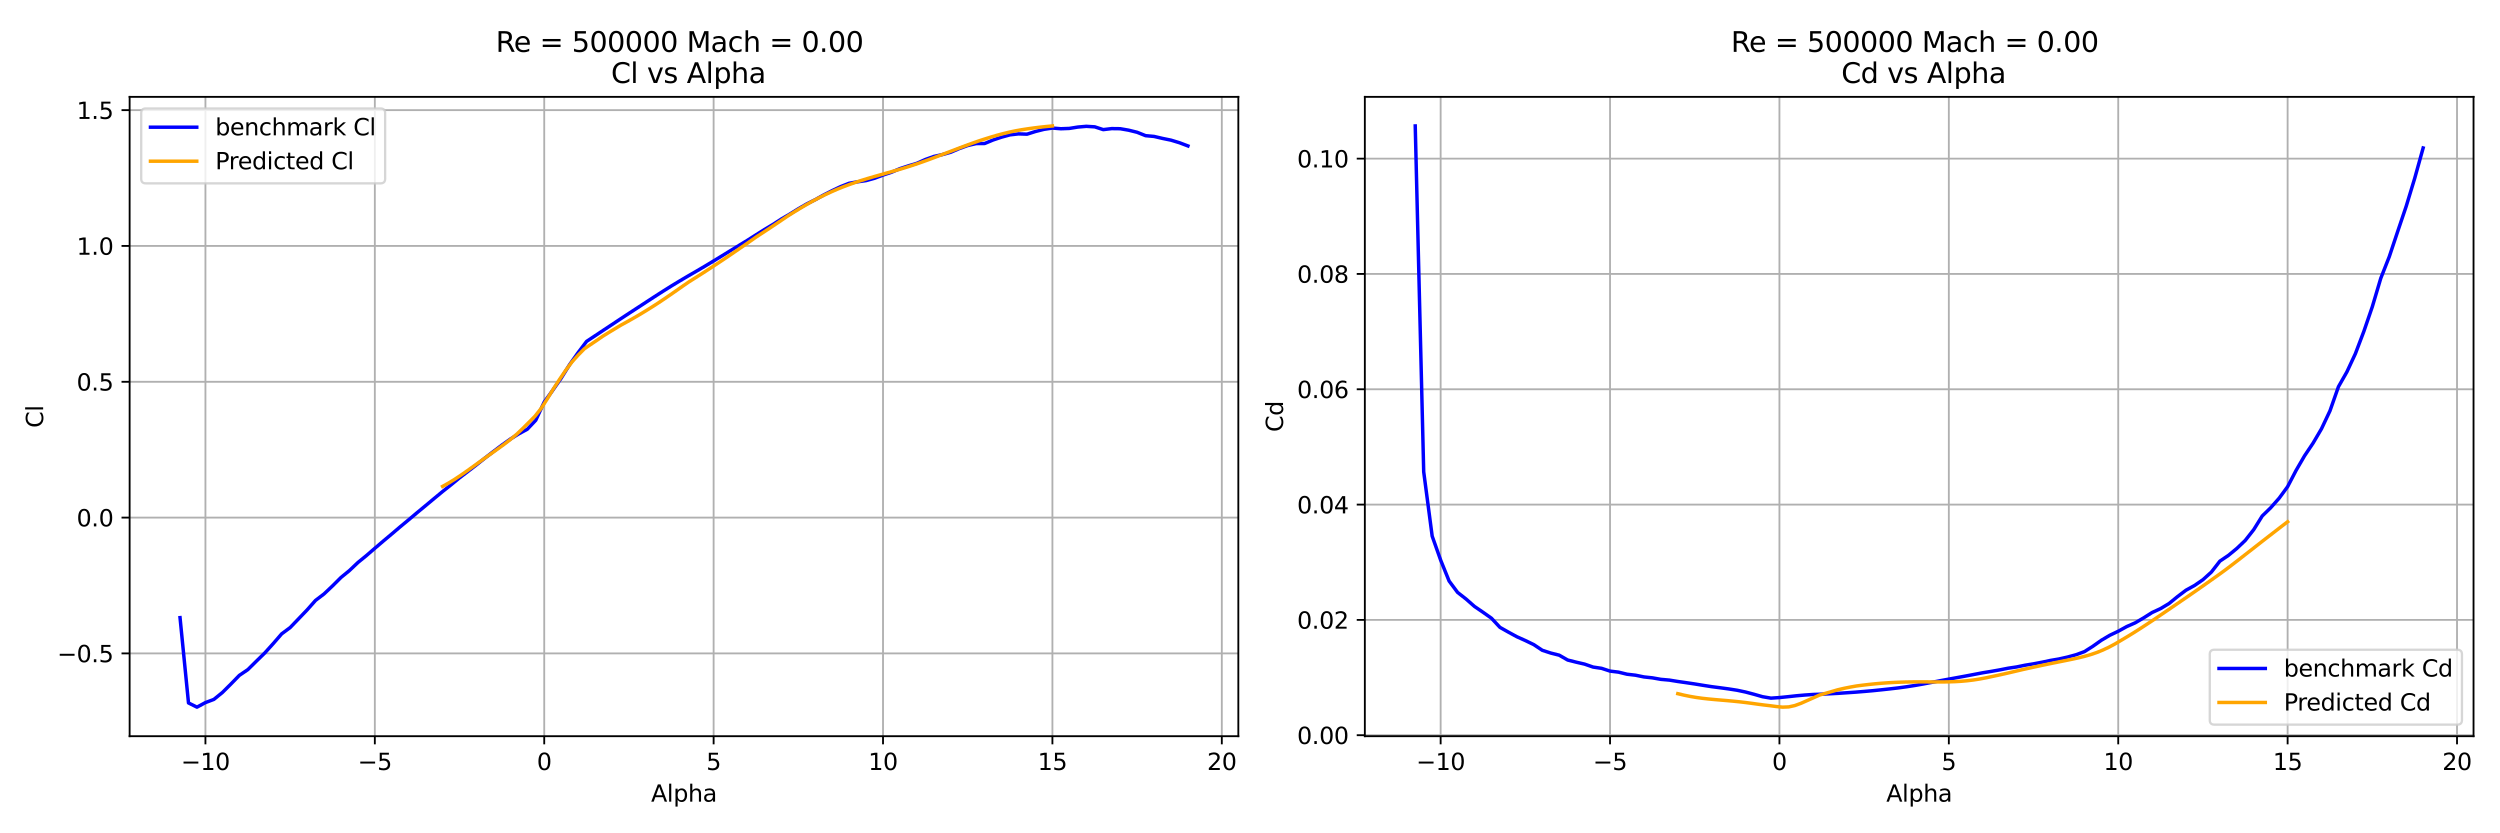 <?xml version="1.0" encoding="utf-8" standalone="no"?>
<!DOCTYPE svg PUBLIC "-//W3C//DTD SVG 1.1//EN"
  "http://www.w3.org/Graphics/SVG/1.1/DTD/svg11.dtd">
<svg xmlns:xlink="http://www.w3.org/1999/xlink" width="1080pt" height="360pt" viewBox="0 0 1080 360" xmlns="http://www.w3.org/2000/svg" version="1.1">
 <defs>
  <style type="text/css">*{stroke-linejoin: round; stroke-linecap: butt}</style>
 </defs>
 <g id="figure_1">
  <g id="patch_1">
   <path d="M 0 360 
L 1080 360 
L 1080 0 
L 0 0 
z
" style="fill: #ffffff"/>
  </g>
  <g id="axes_1">
   <g id="patch_2">
    <path d="M 56 318.04 
L 534.958 318.04 
L 534.958 41.856 
L 56 41.856 
z
" style="fill: #ffffff"/>
   </g>
   <g id="matplotlib.axis_1">
    <g id="xtick_1">
     <g id="line2d_1">
      <path d="M 88.748 318.04 
L 88.748 41.856 
" clip-path="url(#pa2e4f12597)" style="fill: none; stroke: #b0b0b0; stroke-width: 0.8; stroke-linecap: square"/>
     </g>
     <g id="line2d_2">
      <defs>
       <path id="m749ff5e70c" d="M 0 0 
L 0 3.5 
" style="stroke: #000000; stroke-width: 0.8"/>
      </defs>
      <g>
       <use xlink:href="#m749ff5e70c" x="88.748" y="318.04" style="stroke: #000000; stroke-width: 0.8"/>
      </g>
     </g>
     <g id="text_1">
      <!-- −10 -->
      <g transform="translate(78.195 332.638) scale(0.1 -0.1)">
       <defs>
        <path id="DejaVuSans-2212" d="M 678 2272 
L 4684 2272 
L 4684 1741 
L 678 1741 
L 678 2272 
z
" transform="scale(0.016)"/>
        <path id="DejaVuSans-31" d="M 794 531 
L 1825 531 
L 1825 4091 
L 703 3866 
L 703 4441 
L 1819 4666 
L 2450 4666 
L 2450 531 
L 3481 531 
L 3481 0 
L 794 0 
L 794 531 
z
" transform="scale(0.016)"/>
        <path id="DejaVuSans-30" d="M 2034 4250 
Q 1547 4250 1301 3770 
Q 1056 3291 1056 2328 
Q 1056 1369 1301 889 
Q 1547 409 2034 409 
Q 2525 409 2770 889 
Q 3016 1369 3016 2328 
Q 3016 3291 2770 3770 
Q 2525 4250 2034 4250 
z
M 2034 4750 
Q 2819 4750 3233 4129 
Q 3647 3509 3647 2328 
Q 3647 1150 3233 529 
Q 2819 -91 2034 -91 
Q 1250 -91 836 529 
Q 422 1150 422 2328 
Q 422 3509 836 4129 
Q 1250 4750 2034 4750 
z
" transform="scale(0.016)"/>
       </defs>
       <use xlink:href="#DejaVuSans-2212"/>
       <use xlink:href="#DejaVuSans-31" x="83.789"/>
       <use xlink:href="#DejaVuSans-30" x="147.412"/>
      </g>
     </g>
    </g>
    <g id="xtick_2">
     <g id="line2d_3">
      <path d="M 161.927 318.04 
L 161.927 41.856 
" clip-path="url(#pa2e4f12597)" style="fill: none; stroke: #b0b0b0; stroke-width: 0.8; stroke-linecap: square"/>
     </g>
     <g id="line2d_4">
      <g>
       <use xlink:href="#m749ff5e70c" x="161.927" y="318.04" style="stroke: #000000; stroke-width: 0.8"/>
      </g>
     </g>
     <g id="text_2">
      <!-- −5 -->
      <g transform="translate(154.556 332.638) scale(0.1 -0.1)">
       <defs>
        <path id="DejaVuSans-35" d="M 691 4666 
L 3169 4666 
L 3169 4134 
L 1269 4134 
L 1269 2991 
Q 1406 3038 1543 3061 
Q 1681 3084 1819 3084 
Q 2600 3084 3056 2656 
Q 3513 2228 3513 1497 
Q 3513 744 3044 326 
Q 2575 -91 1722 -91 
Q 1428 -91 1123 -41 
Q 819 9 494 109 
L 494 744 
Q 775 591 1075 516 
Q 1375 441 1709 441 
Q 2250 441 2565 725 
Q 2881 1009 2881 1497 
Q 2881 1984 2565 2268 
Q 2250 2553 1709 2553 
Q 1456 2553 1204 2497 
Q 953 2441 691 2322 
L 691 4666 
z
" transform="scale(0.016)"/>
       </defs>
       <use xlink:href="#DejaVuSans-2212"/>
       <use xlink:href="#DejaVuSans-35" x="83.789"/>
      </g>
     </g>
    </g>
    <g id="xtick_3">
     <g id="line2d_5">
      <path d="M 235.106 318.04 
L 235.106 41.856 
" clip-path="url(#pa2e4f12597)" style="fill: none; stroke: #b0b0b0; stroke-width: 0.8; stroke-linecap: square"/>
     </g>
     <g id="line2d_6">
      <g>
       <use xlink:href="#m749ff5e70c" x="235.106" y="318.04" style="stroke: #000000; stroke-width: 0.8"/>
      </g>
     </g>
     <g id="text_3">
      <!-- 0 -->
      <g transform="translate(231.925 332.638) scale(0.1 -0.1)">
       <use xlink:href="#DejaVuSans-30"/>
      </g>
     </g>
    </g>
    <g id="xtick_4">
     <g id="line2d_7">
      <path d="M 308.285 318.04 
L 308.285 41.856 
" clip-path="url(#pa2e4f12597)" style="fill: none; stroke: #b0b0b0; stroke-width: 0.8; stroke-linecap: square"/>
     </g>
     <g id="line2d_8">
      <g>
       <use xlink:href="#m749ff5e70c" x="308.285" y="318.04" style="stroke: #000000; stroke-width: 0.8"/>
      </g>
     </g>
     <g id="text_4">
      <!-- 5 -->
      <g transform="translate(305.104 332.638) scale(0.1 -0.1)">
       <use xlink:href="#DejaVuSans-35"/>
      </g>
     </g>
    </g>
    <g id="xtick_5">
     <g id="line2d_9">
      <path d="M 381.464 318.04 
L 381.464 41.856 
" clip-path="url(#pa2e4f12597)" style="fill: none; stroke: #b0b0b0; stroke-width: 0.8; stroke-linecap: square"/>
     </g>
     <g id="line2d_10">
      <g>
       <use xlink:href="#m749ff5e70c" x="381.464" y="318.04" style="stroke: #000000; stroke-width: 0.8"/>
      </g>
     </g>
     <g id="text_5">
      <!-- 10 -->
      <g transform="translate(375.102 332.638) scale(0.1 -0.1)">
       <use xlink:href="#DejaVuSans-31"/>
       <use xlink:href="#DejaVuSans-30" x="63.623"/>
      </g>
     </g>
    </g>
    <g id="xtick_6">
     <g id="line2d_11">
      <path d="M 454.643 318.04 
L 454.643 41.856 
" clip-path="url(#pa2e4f12597)" style="fill: none; stroke: #b0b0b0; stroke-width: 0.8; stroke-linecap: square"/>
     </g>
     <g id="line2d_12">
      <g>
       <use xlink:href="#m749ff5e70c" x="454.643" y="318.04" style="stroke: #000000; stroke-width: 0.8"/>
      </g>
     </g>
     <g id="text_6">
      <!-- 15 -->
      <g transform="translate(448.281 332.638) scale(0.1 -0.1)">
       <use xlink:href="#DejaVuSans-31"/>
       <use xlink:href="#DejaVuSans-35" x="63.623"/>
      </g>
     </g>
    </g>
    <g id="xtick_7">
     <g id="line2d_13">
      <path d="M 527.823 318.04 
L 527.823 41.856 
" clip-path="url(#pa2e4f12597)" style="fill: none; stroke: #b0b0b0; stroke-width: 0.8; stroke-linecap: square"/>
     </g>
     <g id="line2d_14">
      <g>
       <use xlink:href="#m749ff5e70c" x="527.823" y="318.04" style="stroke: #000000; stroke-width: 0.8"/>
      </g>
     </g>
     <g id="text_7">
      <!-- 20 -->
      <g transform="translate(521.46 332.638) scale(0.1 -0.1)">
       <defs>
        <path id="DejaVuSans-32" d="M 1228 531 
L 3431 531 
L 3431 0 
L 469 0 
L 469 531 
Q 828 903 1448 1529 
Q 2069 2156 2228 2338 
Q 2531 2678 2651 2914 
Q 2772 3150 2772 3378 
Q 2772 3750 2511 3984 
Q 2250 4219 1831 4219 
Q 1534 4219 1204 4116 
Q 875 4013 500 3803 
L 500 4441 
Q 881 4594 1212 4672 
Q 1544 4750 1819 4750 
Q 2544 4750 2975 4387 
Q 3406 4025 3406 3419 
Q 3406 3131 3298 2873 
Q 3191 2616 2906 2266 
Q 2828 2175 2409 1742 
Q 1991 1309 1228 531 
z
" transform="scale(0.016)"/>
       </defs>
       <use xlink:href="#DejaVuSans-32"/>
       <use xlink:href="#DejaVuSans-30" x="63.623"/>
      </g>
     </g>
    </g>
    <g id="text_8">
     <!-- Alpha -->
     <g transform="translate(281.262 346.317) scale(0.1 -0.1)">
      <defs>
       <path id="DejaVuSans-41" d="M 2188 4044 
L 1331 1722 
L 3047 1722 
L 2188 4044 
z
M 1831 4666 
L 2547 4666 
L 4325 0 
L 3669 0 
L 3244 1197 
L 1141 1197 
L 716 0 
L 50 0 
L 1831 4666 
z
" transform="scale(0.016)"/>
       <path id="DejaVuSans-6c" d="M 603 4863 
L 1178 4863 
L 1178 0 
L 603 0 
L 603 4863 
z
" transform="scale(0.016)"/>
       <path id="DejaVuSans-70" d="M 1159 525 
L 1159 -1331 
L 581 -1331 
L 581 3500 
L 1159 3500 
L 1159 2969 
Q 1341 3281 1617 3432 
Q 1894 3584 2278 3584 
Q 2916 3584 3314 3078 
Q 3713 2572 3713 1747 
Q 3713 922 3314 415 
Q 2916 -91 2278 -91 
Q 1894 -91 1617 61 
Q 1341 213 1159 525 
z
M 3116 1747 
Q 3116 2381 2855 2742 
Q 2594 3103 2138 3103 
Q 1681 3103 1420 2742 
Q 1159 2381 1159 1747 
Q 1159 1113 1420 752 
Q 1681 391 2138 391 
Q 2594 391 2855 752 
Q 3116 1113 3116 1747 
z
" transform="scale(0.016)"/>
       <path id="DejaVuSans-68" d="M 3513 2113 
L 3513 0 
L 2938 0 
L 2938 2094 
Q 2938 2591 2744 2837 
Q 2550 3084 2163 3084 
Q 1697 3084 1428 2787 
Q 1159 2491 1159 1978 
L 1159 0 
L 581 0 
L 581 4863 
L 1159 4863 
L 1159 2956 
Q 1366 3272 1645 3428 
Q 1925 3584 2291 3584 
Q 2894 3584 3203 3211 
Q 3513 2838 3513 2113 
z
" transform="scale(0.016)"/>
       <path id="DejaVuSans-61" d="M 2194 1759 
Q 1497 1759 1228 1600 
Q 959 1441 959 1056 
Q 959 750 1161 570 
Q 1363 391 1709 391 
Q 2188 391 2477 730 
Q 2766 1069 2766 1631 
L 2766 1759 
L 2194 1759 
z
M 3341 1997 
L 3341 0 
L 2766 0 
L 2766 531 
Q 2569 213 2275 61 
Q 1981 -91 1556 -91 
Q 1019 -91 701 211 
Q 384 513 384 1019 
Q 384 1609 779 1909 
Q 1175 2209 1959 2209 
L 2766 2209 
L 2766 2266 
Q 2766 2663 2505 2880 
Q 2244 3097 1772 3097 
Q 1472 3097 1187 3025 
Q 903 2953 641 2809 
L 641 3341 
Q 956 3463 1253 3523 
Q 1550 3584 1831 3584 
Q 2591 3584 2966 3190 
Q 3341 2797 3341 1997 
z
" transform="scale(0.016)"/>
      </defs>
      <use xlink:href="#DejaVuSans-41"/>
      <use xlink:href="#DejaVuSans-6c" x="68.408"/>
      <use xlink:href="#DejaVuSans-70" x="96.191"/>
      <use xlink:href="#DejaVuSans-68" x="159.668"/>
      <use xlink:href="#DejaVuSans-61" x="223.047"/>
     </g>
    </g>
   </g>
   <g id="matplotlib.axis_2">
    <g id="ytick_1">
     <g id="line2d_15">
      <path d="M 56 282.275 
L 534.958 282.275 
" clip-path="url(#pa2e4f12597)" style="fill: none; stroke: #b0b0b0; stroke-width: 0.8; stroke-linecap: square"/>
     </g>
     <g id="line2d_16">
      <defs>
       <path id="m2698fb6cbb" d="M 0 0 
L -3.5 0 
" style="stroke: #000000; stroke-width: 0.8"/>
      </defs>
      <g>
       <use xlink:href="#m2698fb6cbb" x="56" y="282.275" style="stroke: #000000; stroke-width: 0.8"/>
      </g>
     </g>
     <g id="text_9">
      <!-- −0.5 -->
      <g transform="translate(24.717 286.074) scale(0.1 -0.1)">
       <defs>
        <path id="DejaVuSans-2e" d="M 684 794 
L 1344 794 
L 1344 0 
L 684 0 
L 684 794 
z
" transform="scale(0.016)"/>
       </defs>
       <use xlink:href="#DejaVuSans-2212"/>
       <use xlink:href="#DejaVuSans-30" x="83.789"/>
       <use xlink:href="#DejaVuSans-2e" x="147.412"/>
       <use xlink:href="#DejaVuSans-35" x="179.199"/>
      </g>
     </g>
    </g>
    <g id="ytick_2">
     <g id="line2d_17">
      <path d="M 56 223.601 
L 534.958 223.601 
" clip-path="url(#pa2e4f12597)" style="fill: none; stroke: #b0b0b0; stroke-width: 0.8; stroke-linecap: square"/>
     </g>
     <g id="line2d_18">
      <g>
       <use xlink:href="#m2698fb6cbb" x="56" y="223.601" style="stroke: #000000; stroke-width: 0.8"/>
      </g>
     </g>
     <g id="text_10">
      <!-- 0.0 -->
      <g transform="translate(33.097 227.401) scale(0.1 -0.1)">
       <use xlink:href="#DejaVuSans-30"/>
       <use xlink:href="#DejaVuSans-2e" x="63.623"/>
       <use xlink:href="#DejaVuSans-30" x="95.41"/>
      </g>
     </g>
    </g>
    <g id="ytick_3">
     <g id="line2d_19">
      <path d="M 56 164.928 
L 534.958 164.928 
" clip-path="url(#pa2e4f12597)" style="fill: none; stroke: #b0b0b0; stroke-width: 0.8; stroke-linecap: square"/>
     </g>
     <g id="line2d_20">
      <g>
       <use xlink:href="#m2698fb6cbb" x="56" y="164.928" style="stroke: #000000; stroke-width: 0.8"/>
      </g>
     </g>
     <g id="text_11">
      <!-- 0.5 -->
      <g transform="translate(33.097 168.727) scale(0.1 -0.1)">
       <use xlink:href="#DejaVuSans-30"/>
       <use xlink:href="#DejaVuSans-2e" x="63.623"/>
       <use xlink:href="#DejaVuSans-35" x="95.41"/>
      </g>
     </g>
    </g>
    <g id="ytick_4">
     <g id="line2d_21">
      <path d="M 56 106.254 
L 534.958 106.254 
" clip-path="url(#pa2e4f12597)" style="fill: none; stroke: #b0b0b0; stroke-width: 0.8; stroke-linecap: square"/>
     </g>
     <g id="line2d_22">
      <g>
       <use xlink:href="#m2698fb6cbb" x="56" y="106.254" style="stroke: #000000; stroke-width: 0.8"/>
      </g>
     </g>
     <g id="text_12">
      <!-- 1.0 -->
      <g transform="translate(33.097 110.053) scale(0.1 -0.1)">
       <use xlink:href="#DejaVuSans-31"/>
       <use xlink:href="#DejaVuSans-2e" x="63.623"/>
       <use xlink:href="#DejaVuSans-30" x="95.41"/>
      </g>
     </g>
    </g>
    <g id="ytick_5">
     <g id="line2d_23">
      <path d="M 56 47.581 
L 534.958 47.581 
" clip-path="url(#pa2e4f12597)" style="fill: none; stroke: #b0b0b0; stroke-width: 0.8; stroke-linecap: square"/>
     </g>
     <g id="line2d_24">
      <g>
       <use xlink:href="#m2698fb6cbb" x="56" y="47.581" style="stroke: #000000; stroke-width: 0.8"/>
      </g>
     </g>
     <g id="text_13">
      <!-- 1.5 -->
      <g transform="translate(33.097 51.38) scale(0.1 -0.1)">
       <use xlink:href="#DejaVuSans-31"/>
       <use xlink:href="#DejaVuSans-2e" x="63.623"/>
       <use xlink:href="#DejaVuSans-35" x="95.41"/>
      </g>
     </g>
    </g>
    <g id="text_14">
     <!-- Cl -->
     <g transform="translate(18.637 184.828) rotate(-90) scale(0.1 -0.1)">
      <defs>
       <path id="DejaVuSans-43" d="M 4122 4306 
L 4122 3641 
Q 3803 3938 3442 4084 
Q 3081 4231 2675 4231 
Q 1875 4231 1450 3742 
Q 1025 3253 1025 2328 
Q 1025 1406 1450 917 
Q 1875 428 2675 428 
Q 3081 428 3442 575 
Q 3803 722 4122 1019 
L 4122 359 
Q 3791 134 3420 21 
Q 3050 -91 2638 -91 
Q 1578 -91 968 557 
Q 359 1206 359 2328 
Q 359 3453 968 4101 
Q 1578 4750 2638 4750 
Q 3056 4750 3426 4639 
Q 3797 4528 4122 4306 
z
" transform="scale(0.016)"/>
      </defs>
      <use xlink:href="#DejaVuSans-43"/>
      <use xlink:href="#DejaVuSans-6c" x="69.824"/>
     </g>
    </g>
   </g>
   <g id="line2d_25">
    <path d="M 77.771 266.82 
L 81.43 303.667 
L 85.089 305.486 
L 88.748 303.515 
L 92.407 302.13 
L 96.066 299.161 
L 99.725 295.523 
L 103.384 291.768 
L 107.042 289.292 
L 110.701 285.678 
L 114.36 282.099 
L 118.019 278.05 
L 121.678 273.826 
L 125.337 271.115 
L 128.996 267.313 
L 132.655 263.499 
L 136.314 259.369 
L 139.973 256.588 
L 143.632 253.126 
L 147.291 249.476 
L 150.95 246.484 
L 154.609 243.011 
L 158.268 240.03 
L 161.927 236.862 
L 165.586 233.74 
L 169.245 230.677 
L 172.904 227.556 
L 176.563 224.528 
L 180.222 221.442 
L 183.881 218.415 
L 187.54 215.364 
L 191.198 212.336 
L 194.857 209.437 
L 198.516 206.422 
L 202.175 203.629 
L 205.834 200.812 
L 209.493 197.879 
L 213.152 195.051 
L 216.811 192.281 
L 220.47 189.676 
L 224.129 187.423 
L 227.788 185.428 
L 231.447 181.544 
L 235.106 173.682 
L 238.765 168.624 
L 242.424 163.379 
L 246.083 157.488 
L 249.742 152.336 
L 253.401 147.49 
L 257.06 145.061 
L 260.719 142.632 
L 264.378 140.214 
L 268.037 137.785 
L 271.696 135.38 
L 275.355 132.998 
L 279.013 130.604 
L 282.672 128.222 
L 286.331 125.875 
L 289.99 123.575 
L 293.649 121.357 
L 297.308 119.198 
L 300.967 117.085 
L 304.626 114.938 
L 308.285 112.732 
L 311.944 110.502 
L 315.603 108.249 
L 319.262 106.019 
L 322.921 103.79 
L 326.58 101.466 
L 330.239 99.166 
L 333.898 96.972 
L 337.557 94.613 
L 341.216 92.478 
L 344.875 90.201 
L 348.534 88.089 
L 352.193 86.258 
L 355.852 84.216 
L 359.511 82.35 
L 363.17 80.614 
L 366.828 79.17 
L 370.487 78.537 
L 374.146 78.02 
L 377.805 77.011 
L 381.464 75.626 
L 385.123 74.418 
L 388.782 72.845 
L 392.441 71.648 
L 396.1 70.545 
L 399.759 68.902 
L 403.418 67.588 
L 407.077 66.79 
L 410.736 65.769 
L 414.395 64.185 
L 418.054 62.871 
L 421.713 62.026 
L 425.372 61.991 
L 429.031 60.465 
L 432.69 59.245 
L 436.349 58.247 
L 440.008 57.837 
L 443.667 57.966 
L 447.326 56.804 
L 450.984 55.877 
L 454.643 55.325 
L 458.302 55.619 
L 461.961 55.478 
L 465.62 54.891 
L 469.279 54.574 
L 472.938 54.797 
L 476.597 55.994 
L 480.256 55.56 
L 483.915 55.607 
L 487.574 56.241 
L 491.233 57.144 
L 494.892 58.611 
L 498.551 58.94 
L 502.21 59.796 
L 505.869 60.547 
L 509.528 61.662 
L 513.187 63.047 
" clip-path="url(#pa2e4f12597)" style="fill: none; stroke: #0000ff; stroke-width: 1.5; stroke-linecap: square"/>
   </g>
   <g id="line2d_26">
    <path d="M 191.198 210.124 
L 193.86 208.637 
L 196.521 206.995 
L 199.182 205.228 
L 201.843 203.371 
L 204.504 201.466 
L 207.165 199.547 
L 209.826 197.639 
L 212.487 195.749 
L 215.148 193.856 
L 217.809 191.921 
L 220.47 189.88 
L 223.131 187.653 
L 225.792 185.133 
L 228.453 182.468 
L 231.114 179.803 
L 233.775 176.421 
L 236.437 172.282 
L 239.098 167.935 
L 241.759 163.844 
L 244.42 159.927 
L 247.081 156.376 
L 249.742 153.418 
L 252.403 150.714 
L 255.064 148.887 
L 257.725 147.102 
L 260.386 145.265 
L 263.047 143.605 
L 265.708 141.999 
L 268.369 140.394 
L 271.03 138.939 
L 273.691 137.435 
L 276.352 135.882 
L 279.013 134.273 
L 281.675 132.613 
L 284.336 130.897 
L 286.997 129.125 
L 289.658 127.301 
L 292.319 125.451 
L 294.98 123.582 
L 297.641 121.756 
L 300.302 120.078 
L 302.963 118.393 
L 305.624 116.672 
L 308.285 114.933 
L 310.946 113.177 
L 313.607 111.404 
L 316.268 109.591 
L 318.929 107.764 
L 321.59 105.929 
L 324.252 104.085 
L 326.913 102.223 
L 329.574 100.494 
L 332.235 98.744 
L 334.896 96.969 
L 337.557 95.176 
L 340.218 93.377 
L 342.879 91.702 
L 345.54 90.075 
L 348.201 88.504 
L 350.862 87.004 
L 353.523 85.585 
L 356.184 84.25 
L 358.845 82.999 
L 361.506 81.827 
L 364.167 80.752 
L 366.828 79.752 
L 369.49 78.81 
L 372.151 77.932 
L 374.812 77.11 
L 377.473 76.329 
L 380.134 75.57 
L 382.795 74.814 
L 385.456 74.07 
L 388.117 73.309 
L 390.778 72.509 
L 393.439 71.669 
L 396.1 70.786 
L 398.761 69.854 
L 401.422 68.887 
L 404.083 67.892 
L 406.744 66.877 
L 409.405 65.855 
L 412.066 64.841 
L 414.728 63.83 
L 417.389 62.829 
L 420.05 61.86 
L 422.711 60.922 
L 425.372 60.057 
L 428.033 59.224 
L 430.694 58.435 
L 433.355 57.729 
L 436.016 57.08 
L 438.677 56.521 
L 441.338 56.045 
L 443.999 55.635 
L 446.66 55.265 
L 449.321 54.94 
L 451.982 54.655 
L 454.643 54.41 
" clip-path="url(#pa2e4f12597)" style="fill: none; stroke: #ffa500; stroke-width: 1.5; stroke-linecap: square"/>
   </g>
   <g id="patch_3">
    <path d="M 56 318.04 
L 56 41.856 
" style="fill: none; stroke: #000000; stroke-width: 0.8; stroke-linejoin: miter; stroke-linecap: square"/>
   </g>
   <g id="patch_4">
    <path d="M 534.958 318.04 
L 534.958 41.856 
" style="fill: none; stroke: #000000; stroke-width: 0.8; stroke-linejoin: miter; stroke-linecap: square"/>
   </g>
   <g id="patch_5">
    <path d="M 56 318.04 
L 534.958 318.04 
" style="fill: none; stroke: #000000; stroke-width: 0.8; stroke-linejoin: miter; stroke-linecap: square"/>
   </g>
   <g id="patch_6">
    <path d="M 56 41.856 
L 534.958 41.856 
" style="fill: none; stroke: #000000; stroke-width: 0.8; stroke-linejoin: miter; stroke-linecap: square"/>
   </g>
   <g id="text_15">
    <!-- Re = 500000 Mach = 0.00  -->
    <g transform="translate(214.171 22.419) scale(0.12 -0.12)">
     <defs>
      <path id="DejaVuSans-52" d="M 2841 2188 
Q 3044 2119 3236 1894 
Q 3428 1669 3622 1275 
L 4263 0 
L 3584 0 
L 2988 1197 
Q 2756 1666 2539 1819 
Q 2322 1972 1947 1972 
L 1259 1972 
L 1259 0 
L 628 0 
L 628 4666 
L 2053 4666 
Q 2853 4666 3247 4331 
Q 3641 3997 3641 3322 
Q 3641 2881 3436 2590 
Q 3231 2300 2841 2188 
z
M 1259 4147 
L 1259 2491 
L 2053 2491 
Q 2509 2491 2742 2702 
Q 2975 2913 2975 3322 
Q 2975 3731 2742 3939 
Q 2509 4147 2053 4147 
L 1259 4147 
z
" transform="scale(0.016)"/>
      <path id="DejaVuSans-65" d="M 3597 1894 
L 3597 1613 
L 953 1613 
Q 991 1019 1311 708 
Q 1631 397 2203 397 
Q 2534 397 2845 478 
Q 3156 559 3463 722 
L 3463 178 
Q 3153 47 2828 -22 
Q 2503 -91 2169 -91 
Q 1331 -91 842 396 
Q 353 884 353 1716 
Q 353 2575 817 3079 
Q 1281 3584 2069 3584 
Q 2775 3584 3186 3129 
Q 3597 2675 3597 1894 
z
M 3022 2063 
Q 3016 2534 2758 2815 
Q 2500 3097 2075 3097 
Q 1594 3097 1305 2825 
Q 1016 2553 972 2059 
L 3022 2063 
z
" transform="scale(0.016)"/>
      <path id="DejaVuSans-20" transform="scale(0.016)"/>
      <path id="DejaVuSans-3d" d="M 678 2906 
L 4684 2906 
L 4684 2381 
L 678 2381 
L 678 2906 
z
M 678 1631 
L 4684 1631 
L 4684 1100 
L 678 1100 
L 678 1631 
z
" transform="scale(0.016)"/>
      <path id="DejaVuSans-4d" d="M 628 4666 
L 1569 4666 
L 2759 1491 
L 3956 4666 
L 4897 4666 
L 4897 0 
L 4281 0 
L 4281 4097 
L 3078 897 
L 2444 897 
L 1241 4097 
L 1241 0 
L 628 0 
L 628 4666 
z
" transform="scale(0.016)"/>
      <path id="DejaVuSans-63" d="M 3122 3366 
L 3122 2828 
Q 2878 2963 2633 3030 
Q 2388 3097 2138 3097 
Q 1578 3097 1268 2742 
Q 959 2388 959 1747 
Q 959 1106 1268 751 
Q 1578 397 2138 397 
Q 2388 397 2633 464 
Q 2878 531 3122 666 
L 3122 134 
Q 2881 22 2623 -34 
Q 2366 -91 2075 -91 
Q 1284 -91 818 406 
Q 353 903 353 1747 
Q 353 2603 823 3093 
Q 1294 3584 2113 3584 
Q 2378 3584 2631 3529 
Q 2884 3475 3122 3366 
z
" transform="scale(0.016)"/>
     </defs>
     <use xlink:href="#DejaVuSans-52"/>
     <use xlink:href="#DejaVuSans-65" x="64.982"/>
     <use xlink:href="#DejaVuSans-20" x="126.506"/>
     <use xlink:href="#DejaVuSans-3d" x="158.293"/>
     <use xlink:href="#DejaVuSans-20" x="242.082"/>
     <use xlink:href="#DejaVuSans-35" x="273.869"/>
     <use xlink:href="#DejaVuSans-30" x="337.492"/>
     <use xlink:href="#DejaVuSans-30" x="401.115"/>
     <use xlink:href="#DejaVuSans-30" x="464.738"/>
     <use xlink:href="#DejaVuSans-30" x="528.361"/>
     <use xlink:href="#DejaVuSans-30" x="591.984"/>
     <use xlink:href="#DejaVuSans-20" x="655.607"/>
     <use xlink:href="#DejaVuSans-4d" x="687.395"/>
     <use xlink:href="#DejaVuSans-61" x="773.674"/>
     <use xlink:href="#DejaVuSans-63" x="834.953"/>
     <use xlink:href="#DejaVuSans-68" x="889.934"/>
     <use xlink:href="#DejaVuSans-20" x="953.312"/>
     <use xlink:href="#DejaVuSans-3d" x="985.1"/>
     <use xlink:href="#DejaVuSans-20" x="1068.889"/>
     <use xlink:href="#DejaVuSans-30" x="1100.676"/>
     <use xlink:href="#DejaVuSans-2e" x="1164.299"/>
     <use xlink:href="#DejaVuSans-30" x="1196.086"/>
     <use xlink:href="#DejaVuSans-30" x="1259.709"/>
     <use xlink:href="#DejaVuSans-20" x="1323.332"/>
    </g>
    <!--  Cl vs Alpha -->
    <g transform="translate(260.165 35.856) scale(0.12 -0.12)">
     <defs>
      <path id="DejaVuSans-76" d="M 191 3500 
L 800 3500 
L 1894 563 
L 2988 3500 
L 3597 3500 
L 2284 0 
L 1503 0 
L 191 3500 
z
" transform="scale(0.016)"/>
      <path id="DejaVuSans-73" d="M 2834 3397 
L 2834 2853 
Q 2591 2978 2328 3040 
Q 2066 3103 1784 3103 
Q 1356 3103 1142 2972 
Q 928 2841 928 2578 
Q 928 2378 1081 2264 
Q 1234 2150 1697 2047 
L 1894 2003 
Q 2506 1872 2764 1633 
Q 3022 1394 3022 966 
Q 3022 478 2636 193 
Q 2250 -91 1575 -91 
Q 1294 -91 989 -36 
Q 684 19 347 128 
L 347 722 
Q 666 556 975 473 
Q 1284 391 1588 391 
Q 1994 391 2212 530 
Q 2431 669 2431 922 
Q 2431 1156 2273 1281 
Q 2116 1406 1581 1522 
L 1381 1569 
Q 847 1681 609 1914 
Q 372 2147 372 2553 
Q 372 3047 722 3315 
Q 1072 3584 1716 3584 
Q 2034 3584 2315 3537 
Q 2597 3491 2834 3397 
z
" transform="scale(0.016)"/>
     </defs>
     <use xlink:href="#DejaVuSans-20"/>
     <use xlink:href="#DejaVuSans-43" x="31.787"/>
     <use xlink:href="#DejaVuSans-6c" x="101.611"/>
     <use xlink:href="#DejaVuSans-20" x="129.395"/>
     <use xlink:href="#DejaVuSans-76" x="161.182"/>
     <use xlink:href="#DejaVuSans-73" x="220.361"/>
     <use xlink:href="#DejaVuSans-20" x="272.461"/>
     <use xlink:href="#DejaVuSans-41" x="304.248"/>
     <use xlink:href="#DejaVuSans-6c" x="372.656"/>
     <use xlink:href="#DejaVuSans-70" x="400.439"/>
     <use xlink:href="#DejaVuSans-68" x="463.916"/>
     <use xlink:href="#DejaVuSans-61" x="527.295"/>
    </g>
   </g>
   <g id="legend_1">
    <g id="patch_7">
     <path d="M 63 79.212 
L 164.384 79.212 
Q 166.384 79.212 166.384 77.212 
L 166.384 48.856 
Q 166.384 46.856 164.384 46.856 
L 63 46.856 
Q 61 46.856 61 48.856 
L 61 77.212 
Q 61 79.212 63 79.212 
z
" style="fill: #ffffff; opacity: 0.8; stroke: #cccccc; stroke-linejoin: miter"/>
    </g>
    <g id="line2d_27">
     <path d="M 65 54.954 
L 75 54.954 
L 85 54.954 
" style="fill: none; stroke: #0000ff; stroke-width: 1.5; stroke-linecap: square"/>
    </g>
    <g id="text_16">
     <!-- benchmark Cl -->
     <g transform="translate(93 58.454) scale(0.1 -0.1)">
      <defs>
       <path id="DejaVuSans-62" d="M 3116 1747 
Q 3116 2381 2855 2742 
Q 2594 3103 2138 3103 
Q 1681 3103 1420 2742 
Q 1159 2381 1159 1747 
Q 1159 1113 1420 752 
Q 1681 391 2138 391 
Q 2594 391 2855 752 
Q 3116 1113 3116 1747 
z
M 1159 2969 
Q 1341 3281 1617 3432 
Q 1894 3584 2278 3584 
Q 2916 3584 3314 3078 
Q 3713 2572 3713 1747 
Q 3713 922 3314 415 
Q 2916 -91 2278 -91 
Q 1894 -91 1617 61 
Q 1341 213 1159 525 
L 1159 0 
L 581 0 
L 581 4863 
L 1159 4863 
L 1159 2969 
z
" transform="scale(0.016)"/>
       <path id="DejaVuSans-6e" d="M 3513 2113 
L 3513 0 
L 2938 0 
L 2938 2094 
Q 2938 2591 2744 2837 
Q 2550 3084 2163 3084 
Q 1697 3084 1428 2787 
Q 1159 2491 1159 1978 
L 1159 0 
L 581 0 
L 581 3500 
L 1159 3500 
L 1159 2956 
Q 1366 3272 1645 3428 
Q 1925 3584 2291 3584 
Q 2894 3584 3203 3211 
Q 3513 2838 3513 2113 
z
" transform="scale(0.016)"/>
       <path id="DejaVuSans-6d" d="M 3328 2828 
Q 3544 3216 3844 3400 
Q 4144 3584 4550 3584 
Q 5097 3584 5394 3201 
Q 5691 2819 5691 2113 
L 5691 0 
L 5113 0 
L 5113 2094 
Q 5113 2597 4934 2840 
Q 4756 3084 4391 3084 
Q 3944 3084 3684 2787 
Q 3425 2491 3425 1978 
L 3425 0 
L 2847 0 
L 2847 2094 
Q 2847 2600 2669 2842 
Q 2491 3084 2119 3084 
Q 1678 3084 1418 2786 
Q 1159 2488 1159 1978 
L 1159 0 
L 581 0 
L 581 3500 
L 1159 3500 
L 1159 2956 
Q 1356 3278 1631 3431 
Q 1906 3584 2284 3584 
Q 2666 3584 2933 3390 
Q 3200 3197 3328 2828 
z
" transform="scale(0.016)"/>
       <path id="DejaVuSans-72" d="M 2631 2963 
Q 2534 3019 2420 3045 
Q 2306 3072 2169 3072 
Q 1681 3072 1420 2755 
Q 1159 2438 1159 1844 
L 1159 0 
L 581 0 
L 581 3500 
L 1159 3500 
L 1159 2956 
Q 1341 3275 1631 3429 
Q 1922 3584 2338 3584 
Q 2397 3584 2469 3576 
Q 2541 3569 2628 3553 
L 2631 2963 
z
" transform="scale(0.016)"/>
       <path id="DejaVuSans-6b" d="M 581 4863 
L 1159 4863 
L 1159 1991 
L 2875 3500 
L 3609 3500 
L 1753 1863 
L 3688 0 
L 2938 0 
L 1159 1709 
L 1159 0 
L 581 0 
L 581 4863 
z
" transform="scale(0.016)"/>
      </defs>
      <use xlink:href="#DejaVuSans-62"/>
      <use xlink:href="#DejaVuSans-65" x="63.477"/>
      <use xlink:href="#DejaVuSans-6e" x="125"/>
      <use xlink:href="#DejaVuSans-63" x="188.379"/>
      <use xlink:href="#DejaVuSans-68" x="243.359"/>
      <use xlink:href="#DejaVuSans-6d" x="306.738"/>
      <use xlink:href="#DejaVuSans-61" x="404.15"/>
      <use xlink:href="#DejaVuSans-72" x="465.43"/>
      <use xlink:href="#DejaVuSans-6b" x="506.543"/>
      <use xlink:href="#DejaVuSans-20" x="564.453"/>
      <use xlink:href="#DejaVuSans-43" x="596.24"/>
      <use xlink:href="#DejaVuSans-6c" x="666.064"/>
     </g>
    </g>
    <g id="line2d_28">
     <path d="M 65 69.633 
L 75 69.633 
L 85 69.633 
" style="fill: none; stroke: #ffa500; stroke-width: 1.5; stroke-linecap: square"/>
    </g>
    <g id="text_17">
     <!-- Predicted Cl -->
     <g transform="translate(93 73.133) scale(0.1 -0.1)">
      <defs>
       <path id="DejaVuSans-50" d="M 1259 4147 
L 1259 2394 
L 2053 2394 
Q 2494 2394 2734 2622 
Q 2975 2850 2975 3272 
Q 2975 3691 2734 3919 
Q 2494 4147 2053 4147 
L 1259 4147 
z
M 628 4666 
L 2053 4666 
Q 2838 4666 3239 4311 
Q 3641 3956 3641 3272 
Q 3641 2581 3239 2228 
Q 2838 1875 2053 1875 
L 1259 1875 
L 1259 0 
L 628 0 
L 628 4666 
z
" transform="scale(0.016)"/>
       <path id="DejaVuSans-64" d="M 2906 2969 
L 2906 4863 
L 3481 4863 
L 3481 0 
L 2906 0 
L 2906 525 
Q 2725 213 2448 61 
Q 2172 -91 1784 -91 
Q 1150 -91 751 415 
Q 353 922 353 1747 
Q 353 2572 751 3078 
Q 1150 3584 1784 3584 
Q 2172 3584 2448 3432 
Q 2725 3281 2906 2969 
z
M 947 1747 
Q 947 1113 1208 752 
Q 1469 391 1925 391 
Q 2381 391 2643 752 
Q 2906 1113 2906 1747 
Q 2906 2381 2643 2742 
Q 2381 3103 1925 3103 
Q 1469 3103 1208 2742 
Q 947 2381 947 1747 
z
" transform="scale(0.016)"/>
       <path id="DejaVuSans-69" d="M 603 3500 
L 1178 3500 
L 1178 0 
L 603 0 
L 603 3500 
z
M 603 4863 
L 1178 4863 
L 1178 4134 
L 603 4134 
L 603 4863 
z
" transform="scale(0.016)"/>
       <path id="DejaVuSans-74" d="M 1172 4494 
L 1172 3500 
L 2356 3500 
L 2356 3053 
L 1172 3053 
L 1172 1153 
Q 1172 725 1289 603 
Q 1406 481 1766 481 
L 2356 481 
L 2356 0 
L 1766 0 
Q 1100 0 847 248 
Q 594 497 594 1153 
L 594 3053 
L 172 3053 
L 172 3500 
L 594 3500 
L 594 4494 
L 1172 4494 
z
" transform="scale(0.016)"/>
      </defs>
      <use xlink:href="#DejaVuSans-50"/>
      <use xlink:href="#DejaVuSans-72" x="58.553"/>
      <use xlink:href="#DejaVuSans-65" x="97.416"/>
      <use xlink:href="#DejaVuSans-64" x="158.939"/>
      <use xlink:href="#DejaVuSans-69" x="222.416"/>
      <use xlink:href="#DejaVuSans-63" x="250.199"/>
      <use xlink:href="#DejaVuSans-74" x="305.18"/>
      <use xlink:href="#DejaVuSans-65" x="344.389"/>
      <use xlink:href="#DejaVuSans-64" x="405.912"/>
      <use xlink:href="#DejaVuSans-20" x="469.389"/>
      <use xlink:href="#DejaVuSans-43" x="501.176"/>
      <use xlink:href="#DejaVuSans-6c" x="571"/>
     </g>
    </g>
   </g>
  </g>
  <g id="axes_2">
   <g id="patch_8">
    <path d="M 589.61 318.04 
L 1068.568 318.04 
L 1068.568 41.856 
L 589.61 41.856 
z
" style="fill: #ffffff"/>
   </g>
   <g id="matplotlib.axis_3">
    <g id="xtick_8">
     <g id="line2d_29">
      <path d="M 622.358 318.04 
L 622.358 41.856 
" clip-path="url(#pbea1ca1048)" style="fill: none; stroke: #b0b0b0; stroke-width: 0.8; stroke-linecap: square"/>
     </g>
     <g id="line2d_30">
      <g>
       <use xlink:href="#m749ff5e70c" x="622.358" y="318.04" style="stroke: #000000; stroke-width: 0.8"/>
      </g>
     </g>
     <g id="text_18">
      <!-- −10 -->
      <g transform="translate(611.805 332.638) scale(0.1 -0.1)">
       <use xlink:href="#DejaVuSans-2212"/>
       <use xlink:href="#DejaVuSans-31" x="83.789"/>
       <use xlink:href="#DejaVuSans-30" x="147.412"/>
      </g>
     </g>
    </g>
    <g id="xtick_9">
     <g id="line2d_31">
      <path d="M 695.537 318.04 
L 695.537 41.856 
" clip-path="url(#pbea1ca1048)" style="fill: none; stroke: #b0b0b0; stroke-width: 0.8; stroke-linecap: square"/>
     </g>
     <g id="line2d_32">
      <g>
       <use xlink:href="#m749ff5e70c" x="695.537" y="318.04" style="stroke: #000000; stroke-width: 0.8"/>
      </g>
     </g>
     <g id="text_19">
      <!-- −5 -->
      <g transform="translate(688.166 332.638) scale(0.1 -0.1)">
       <use xlink:href="#DejaVuSans-2212"/>
       <use xlink:href="#DejaVuSans-35" x="83.789"/>
      </g>
     </g>
    </g>
    <g id="xtick_10">
     <g id="line2d_33">
      <path d="M 768.716 318.04 
L 768.716 41.856 
" clip-path="url(#pbea1ca1048)" style="fill: none; stroke: #b0b0b0; stroke-width: 0.8; stroke-linecap: square"/>
     </g>
     <g id="line2d_34">
      <g>
       <use xlink:href="#m749ff5e70c" x="768.716" y="318.04" style="stroke: #000000; stroke-width: 0.8"/>
      </g>
     </g>
     <g id="text_20">
      <!-- 0 -->
      <g transform="translate(765.535 332.638) scale(0.1 -0.1)">
       <use xlink:href="#DejaVuSans-30"/>
      </g>
     </g>
    </g>
    <g id="xtick_11">
     <g id="line2d_35">
      <path d="M 841.895 318.04 
L 841.895 41.856 
" clip-path="url(#pbea1ca1048)" style="fill: none; stroke: #b0b0b0; stroke-width: 0.8; stroke-linecap: square"/>
     </g>
     <g id="line2d_36">
      <g>
       <use xlink:href="#m749ff5e70c" x="841.895" y="318.04" style="stroke: #000000; stroke-width: 0.8"/>
      </g>
     </g>
     <g id="text_21">
      <!-- 5 -->
      <g transform="translate(838.714 332.638) scale(0.1 -0.1)">
       <use xlink:href="#DejaVuSans-35"/>
      </g>
     </g>
    </g>
    <g id="xtick_12">
     <g id="line2d_37">
      <path d="M 915.074 318.04 
L 915.074 41.856 
" clip-path="url(#pbea1ca1048)" style="fill: none; stroke: #b0b0b0; stroke-width: 0.8; stroke-linecap: square"/>
     </g>
     <g id="line2d_38">
      <g>
       <use xlink:href="#m749ff5e70c" x="915.074" y="318.04" style="stroke: #000000; stroke-width: 0.8"/>
      </g>
     </g>
     <g id="text_22">
      <!-- 10 -->
      <g transform="translate(908.712 332.638) scale(0.1 -0.1)">
       <use xlink:href="#DejaVuSans-31"/>
       <use xlink:href="#DejaVuSans-30" x="63.623"/>
      </g>
     </g>
    </g>
    <g id="xtick_13">
     <g id="line2d_39">
      <path d="M 988.253 318.04 
L 988.253 41.856 
" clip-path="url(#pbea1ca1048)" style="fill: none; stroke: #b0b0b0; stroke-width: 0.8; stroke-linecap: square"/>
     </g>
     <g id="line2d_40">
      <g>
       <use xlink:href="#m749ff5e70c" x="988.253" y="318.04" style="stroke: #000000; stroke-width: 0.8"/>
      </g>
     </g>
     <g id="text_23">
      <!-- 15 -->
      <g transform="translate(981.891 332.638) scale(0.1 -0.1)">
       <use xlink:href="#DejaVuSans-31"/>
       <use xlink:href="#DejaVuSans-35" x="63.623"/>
      </g>
     </g>
    </g>
    <g id="xtick_14">
     <g id="line2d_41">
      <path d="M 1061.433 318.04 
L 1061.433 41.856 
" clip-path="url(#pbea1ca1048)" style="fill: none; stroke: #b0b0b0; stroke-width: 0.8; stroke-linecap: square"/>
     </g>
     <g id="line2d_42">
      <g>
       <use xlink:href="#m749ff5e70c" x="1061.433" y="318.04" style="stroke: #000000; stroke-width: 0.8"/>
      </g>
     </g>
     <g id="text_24">
      <!-- 20 -->
      <g transform="translate(1055.07 332.638) scale(0.1 -0.1)">
       <use xlink:href="#DejaVuSans-32"/>
       <use xlink:href="#DejaVuSans-30" x="63.623"/>
      </g>
     </g>
    </g>
    <g id="text_25">
     <!-- Alpha -->
     <g transform="translate(814.872 346.317) scale(0.1 -0.1)">
      <use xlink:href="#DejaVuSans-41"/>
      <use xlink:href="#DejaVuSans-6c" x="68.408"/>
      <use xlink:href="#DejaVuSans-70" x="96.191"/>
      <use xlink:href="#DejaVuSans-68" x="159.668"/>
      <use xlink:href="#DejaVuSans-61" x="223.047"/>
     </g>
    </g>
   </g>
   <g id="matplotlib.axis_4">
    <g id="ytick_6">
     <g id="line2d_43">
      <path d="M 589.61 317.614 
L 1068.568 317.614 
" clip-path="url(#pbea1ca1048)" style="fill: none; stroke: #b0b0b0; stroke-width: 0.8; stroke-linecap: square"/>
     </g>
     <g id="line2d_44">
      <g>
       <use xlink:href="#m2698fb6cbb" x="589.61" y="317.614" style="stroke: #000000; stroke-width: 0.8"/>
      </g>
     </g>
     <g id="text_26">
      <!-- 0.00 -->
      <g transform="translate(560.344 321.413) scale(0.1 -0.1)">
       <use xlink:href="#DejaVuSans-30"/>
       <use xlink:href="#DejaVuSans-2e" x="63.623"/>
       <use xlink:href="#DejaVuSans-30" x="95.41"/>
       <use xlink:href="#DejaVuSans-30" x="159.033"/>
      </g>
     </g>
    </g>
    <g id="ytick_7">
     <g id="line2d_45">
      <path d="M 589.61 267.798 
L 1068.568 267.798 
" clip-path="url(#pbea1ca1048)" style="fill: none; stroke: #b0b0b0; stroke-width: 0.8; stroke-linecap: square"/>
     </g>
     <g id="line2d_46">
      <g>
       <use xlink:href="#m2698fb6cbb" x="589.61" y="267.798" style="stroke: #000000; stroke-width: 0.8"/>
      </g>
     </g>
     <g id="text_27">
      <!-- 0.02 -->
      <g transform="translate(560.344 271.597) scale(0.1 -0.1)">
       <use xlink:href="#DejaVuSans-30"/>
       <use xlink:href="#DejaVuSans-2e" x="63.623"/>
       <use xlink:href="#DejaVuSans-30" x="95.41"/>
       <use xlink:href="#DejaVuSans-32" x="159.033"/>
      </g>
     </g>
    </g>
    <g id="ytick_8">
     <g id="line2d_47">
      <path d="M 589.61 217.981 
L 1068.568 217.981 
" clip-path="url(#pbea1ca1048)" style="fill: none; stroke: #b0b0b0; stroke-width: 0.8; stroke-linecap: square"/>
     </g>
     <g id="line2d_48">
      <g>
       <use xlink:href="#m2698fb6cbb" x="589.61" y="217.981" style="stroke: #000000; stroke-width: 0.8"/>
      </g>
     </g>
     <g id="text_28">
      <!-- 0.04 -->
      <g transform="translate(560.344 221.781) scale(0.1 -0.1)">
       <defs>
        <path id="DejaVuSans-34" d="M 2419 4116 
L 825 1625 
L 2419 1625 
L 2419 4116 
z
M 2253 4666 
L 3047 4666 
L 3047 1625 
L 3713 1625 
L 3713 1100 
L 3047 1100 
L 3047 0 
L 2419 0 
L 2419 1100 
L 313 1100 
L 313 1709 
L 2253 4666 
z
" transform="scale(0.016)"/>
       </defs>
       <use xlink:href="#DejaVuSans-30"/>
       <use xlink:href="#DejaVuSans-2e" x="63.623"/>
       <use xlink:href="#DejaVuSans-30" x="95.41"/>
       <use xlink:href="#DejaVuSans-34" x="159.033"/>
      </g>
     </g>
    </g>
    <g id="ytick_9">
     <g id="line2d_49">
      <path d="M 589.61 168.165 
L 1068.568 168.165 
" clip-path="url(#pbea1ca1048)" style="fill: none; stroke: #b0b0b0; stroke-width: 0.8; stroke-linecap: square"/>
     </g>
     <g id="line2d_50">
      <g>
       <use xlink:href="#m2698fb6cbb" x="589.61" y="168.165" style="stroke: #000000; stroke-width: 0.8"/>
      </g>
     </g>
     <g id="text_29">
      <!-- 0.06 -->
      <g transform="translate(560.344 171.964) scale(0.1 -0.1)">
       <defs>
        <path id="DejaVuSans-36" d="M 2113 2584 
Q 1688 2584 1439 2293 
Q 1191 2003 1191 1497 
Q 1191 994 1439 701 
Q 1688 409 2113 409 
Q 2538 409 2786 701 
Q 3034 994 3034 1497 
Q 3034 2003 2786 2293 
Q 2538 2584 2113 2584 
z
M 3366 4563 
L 3366 3988 
Q 3128 4100 2886 4159 
Q 2644 4219 2406 4219 
Q 1781 4219 1451 3797 
Q 1122 3375 1075 2522 
Q 1259 2794 1537 2939 
Q 1816 3084 2150 3084 
Q 2853 3084 3261 2657 
Q 3669 2231 3669 1497 
Q 3669 778 3244 343 
Q 2819 -91 2113 -91 
Q 1303 -91 875 529 
Q 447 1150 447 2328 
Q 447 3434 972 4092 
Q 1497 4750 2381 4750 
Q 2619 4750 2861 4703 
Q 3103 4656 3366 4563 
z
" transform="scale(0.016)"/>
       </defs>
       <use xlink:href="#DejaVuSans-30"/>
       <use xlink:href="#DejaVuSans-2e" x="63.623"/>
       <use xlink:href="#DejaVuSans-30" x="95.41"/>
       <use xlink:href="#DejaVuSans-36" x="159.033"/>
      </g>
     </g>
    </g>
    <g id="ytick_10">
     <g id="line2d_51">
      <path d="M 589.61 118.349 
L 1068.568 118.349 
" clip-path="url(#pbea1ca1048)" style="fill: none; stroke: #b0b0b0; stroke-width: 0.8; stroke-linecap: square"/>
     </g>
     <g id="line2d_52">
      <g>
       <use xlink:href="#m2698fb6cbb" x="589.61" y="118.349" style="stroke: #000000; stroke-width: 0.8"/>
      </g>
     </g>
     <g id="text_30">
      <!-- 0.08 -->
      <g transform="translate(560.344 122.148) scale(0.1 -0.1)">
       <defs>
        <path id="DejaVuSans-38" d="M 2034 2216 
Q 1584 2216 1326 1975 
Q 1069 1734 1069 1313 
Q 1069 891 1326 650 
Q 1584 409 2034 409 
Q 2484 409 2743 651 
Q 3003 894 3003 1313 
Q 3003 1734 2745 1975 
Q 2488 2216 2034 2216 
z
M 1403 2484 
Q 997 2584 770 2862 
Q 544 3141 544 3541 
Q 544 4100 942 4425 
Q 1341 4750 2034 4750 
Q 2731 4750 3128 4425 
Q 3525 4100 3525 3541 
Q 3525 3141 3298 2862 
Q 3072 2584 2669 2484 
Q 3125 2378 3379 2068 
Q 3634 1759 3634 1313 
Q 3634 634 3220 271 
Q 2806 -91 2034 -91 
Q 1263 -91 848 271 
Q 434 634 434 1313 
Q 434 1759 690 2068 
Q 947 2378 1403 2484 
z
M 1172 3481 
Q 1172 3119 1398 2916 
Q 1625 2713 2034 2713 
Q 2441 2713 2670 2916 
Q 2900 3119 2900 3481 
Q 2900 3844 2670 4047 
Q 2441 4250 2034 4250 
Q 1625 4250 1398 4047 
Q 1172 3844 1172 3481 
z
" transform="scale(0.016)"/>
       </defs>
       <use xlink:href="#DejaVuSans-30"/>
       <use xlink:href="#DejaVuSans-2e" x="63.623"/>
       <use xlink:href="#DejaVuSans-30" x="95.41"/>
       <use xlink:href="#DejaVuSans-38" x="159.033"/>
      </g>
     </g>
    </g>
    <g id="ytick_11">
     <g id="line2d_53">
      <path d="M 589.61 68.533 
L 1068.568 68.533 
" clip-path="url(#pbea1ca1048)" style="fill: none; stroke: #b0b0b0; stroke-width: 0.8; stroke-linecap: square"/>
     </g>
     <g id="line2d_54">
      <g>
       <use xlink:href="#m2698fb6cbb" x="589.61" y="68.533" style="stroke: #000000; stroke-width: 0.8"/>
      </g>
     </g>
     <g id="text_31">
      <!-- 0.10 -->
      <g transform="translate(560.344 72.332) scale(0.1 -0.1)">
       <use xlink:href="#DejaVuSans-30"/>
       <use xlink:href="#DejaVuSans-2e" x="63.623"/>
       <use xlink:href="#DejaVuSans-31" x="95.41"/>
       <use xlink:href="#DejaVuSans-30" x="159.033"/>
      </g>
     </g>
    </g>
    <g id="text_32">
     <!-- Cd -->
     <g transform="translate(554.265 186.614) rotate(-90) scale(0.1 -0.1)">
      <use xlink:href="#DejaVuSans-43"/>
      <use xlink:href="#DejaVuSans-64" x="69.824"/>
     </g>
    </g>
   </g>
   <g id="line2d_55">
    <path d="M 611.381 54.41 
L 615.04 203.834 
L 618.699 231.606 
L 622.358 241.968 
L 626.017 251.009 
L 629.676 255.916 
L 633.335 258.781 
L 636.994 261.994 
L 640.652 264.485 
L 644.311 267.075 
L 647.97 271.011 
L 651.629 273.078 
L 655.288 275.071 
L 658.947 276.715 
L 662.606 278.483 
L 666.265 280.924 
L 669.924 282.12 
L 673.583 283.041 
L 677.242 285.134 
L 680.901 286.055 
L 684.56 286.902 
L 688.219 288.172 
L 691.878 288.72 
L 695.537 289.916 
L 699.196 290.364 
L 702.855 291.261 
L 706.514 291.684 
L 710.173 292.432 
L 713.832 292.83 
L 717.491 293.478 
L 721.15 293.802 
L 724.808 294.399 
L 728.467 294.922 
L 732.126 295.47 
L 735.785 296.068 
L 739.444 296.641 
L 743.103 297.114 
L 746.762 297.613 
L 750.421 298.185 
L 754.08 298.958 
L 757.739 299.929 
L 761.398 300.975 
L 765.057 301.598 
L 768.716 301.349 
L 772.375 300.975 
L 776.034 300.577 
L 779.693 300.253 
L 783.352 300.004 
L 787.011 299.879 
L 790.67 299.705 
L 794.329 299.506 
L 797.988 299.256 
L 801.647 299.007 
L 805.306 298.708 
L 808.965 298.385 
L 812.623 298.011 
L 816.282 297.613 
L 819.941 297.189 
L 823.6 296.691 
L 827.259 296.118 
L 830.918 295.47 
L 834.577 294.773 
L 838.236 294.051 
L 841.895 293.378 
L 845.554 292.706 
L 849.213 292.033 
L 852.872 291.336 
L 856.531 290.638 
L 860.19 290.04 
L 863.849 289.393 
L 867.508 288.671 
L 871.167 288.123 
L 874.826 287.375 
L 878.485 286.777 
L 882.144 286.08 
L 885.803 285.308 
L 889.462 284.685 
L 893.121 283.863 
L 896.78 282.867 
L 900.438 281.522 
L 904.097 279.205 
L 907.756 276.615 
L 911.415 274.448 
L 915.074 272.704 
L 918.733 270.687 
L 922.392 269.068 
L 926.051 266.926 
L 929.71 264.609 
L 933.369 262.916 
L 937.028 260.724 
L 940.687 257.735 
L 944.346 254.97 
L 948.005 252.952 
L 951.664 250.437 
L 955.323 247.124 
L 958.982 242.416 
L 962.641 239.95 
L 966.3 236.936 
L 969.959 233.449 
L 973.618 228.791 
L 977.277 222.913 
L 980.936 219.351 
L 984.594 215.217 
L 988.253 210.235 
L 991.912 203.211 
L 995.571 196.909 
L 999.23 191.454 
L 1002.889 185.227 
L 1006.548 177.481 
L 1010.207 167.069 
L 1013.866 160.643 
L 1017.525 152.797 
L 1021.184 143.157 
L 1024.843 132.497 
L 1028.502 120.192 
L 1032.161 110.901 
L 1035.82 99.942 
L 1039.479 89.107 
L 1043.138 77.076 
L 1046.797 63.925 
" clip-path="url(#pbea1ca1048)" style="fill: none; stroke: #0000ff; stroke-width: 1.5; stroke-linecap: square"/>
   </g>
   <g id="line2d_56">
    <path d="M 724.808 299.673 
L 727.47 300.302 
L 730.131 300.85 
L 732.792 301.305 
L 735.453 301.671 
L 738.114 301.965 
L 740.775 302.212 
L 743.436 302.438 
L 746.097 302.663 
L 748.758 302.906 
L 751.419 303.18 
L 754.08 303.491 
L 756.741 303.84 
L 759.402 304.213 
L 762.063 304.562 
L 764.724 304.872 
L 767.385 305.222 
L 770.047 305.486 
L 772.708 305.385 
L 775.369 304.805 
L 778.03 303.829 
L 780.691 302.647 
L 783.352 301.471 
L 786.013 300.281 
L 788.674 299.495 
L 791.335 298.731 
L 793.996 297.962 
L 796.657 297.346 
L 799.318 296.817 
L 801.979 296.344 
L 804.64 295.999 
L 807.301 295.687 
L 809.962 295.411 
L 812.623 295.173 
L 815.285 294.978 
L 817.946 294.823 
L 820.607 294.708 
L 823.268 294.629 
L 825.929 294.584 
L 828.59 294.565 
L 831.251 294.567 
L 833.912 294.588 
L 836.573 294.602 
L 839.234 294.598 
L 841.895 294.559 
L 844.556 294.47 
L 847.217 294.315 
L 849.878 294.077 
L 852.539 293.751 
L 855.2 293.335 
L 857.862 292.836 
L 860.523 292.266 
L 863.184 291.706 
L 865.845 291.115 
L 868.506 290.502 
L 871.167 289.876 
L 873.828 289.245 
L 876.489 288.658 
L 879.15 288.08 
L 881.811 287.51 
L 884.472 286.951 
L 887.133 286.405 
L 889.794 285.869 
L 892.455 285.336 
L 895.116 284.789 
L 897.777 284.216 
L 900.438 283.573 
L 903.1 282.81 
L 905.761 281.902 
L 908.422 280.827 
L 911.083 279.574 
L 913.744 278.152 
L 916.405 276.582 
L 919.066 274.993 
L 921.727 273.36 
L 924.388 271.671 
L 927.049 269.943 
L 929.71 268.19 
L 932.371 266.391 
L 935.032 264.583 
L 937.693 262.768 
L 940.354 260.946 
L 943.015 259.121 
L 945.676 257.295 
L 948.338 255.454 
L 950.999 253.594 
L 953.66 251.721 
L 956.321 249.826 
L 958.982 247.941 
L 961.643 245.991 
L 964.304 243.965 
L 966.965 241.925 
L 969.626 239.844 
L 972.287 237.767 
L 974.948 235.69 
L 977.609 233.608 
L 980.27 231.545 
L 982.931 229.489 
L 985.592 227.427 
L 988.253 225.41 
" clip-path="url(#pbea1ca1048)" style="fill: none; stroke: #ffa500; stroke-width: 1.5; stroke-linecap: square"/>
   </g>
   <g id="patch_9">
    <path d="M 589.61 318.04 
L 589.61 41.856 
" style="fill: none; stroke: #000000; stroke-width: 0.8; stroke-linejoin: miter; stroke-linecap: square"/>
   </g>
   <g id="patch_10">
    <path d="M 1068.568 318.04 
L 1068.568 41.856 
" style="fill: none; stroke: #000000; stroke-width: 0.8; stroke-linejoin: miter; stroke-linecap: square"/>
   </g>
   <g id="patch_11">
    <path d="M 589.61 318.04 
L 1068.568 318.04 
" style="fill: none; stroke: #000000; stroke-width: 0.8; stroke-linejoin: miter; stroke-linecap: square"/>
   </g>
   <g id="patch_12">
    <path d="M 589.61 41.856 
L 1068.568 41.856 
" style="fill: none; stroke: #000000; stroke-width: 0.8; stroke-linejoin: miter; stroke-linecap: square"/>
   </g>
   <g id="text_33">
    <!-- Re = 500000 Mach = 0.00  -->
    <g transform="translate(747.781 22.419) scale(0.12 -0.12)">
     <use xlink:href="#DejaVuSans-52"/>
     <use xlink:href="#DejaVuSans-65" x="64.982"/>
     <use xlink:href="#DejaVuSans-20" x="126.506"/>
     <use xlink:href="#DejaVuSans-3d" x="158.293"/>
     <use xlink:href="#DejaVuSans-20" x="242.082"/>
     <use xlink:href="#DejaVuSans-35" x="273.869"/>
     <use xlink:href="#DejaVuSans-30" x="337.492"/>
     <use xlink:href="#DejaVuSans-30" x="401.115"/>
     <use xlink:href="#DejaVuSans-30" x="464.738"/>
     <use xlink:href="#DejaVuSans-30" x="528.361"/>
     <use xlink:href="#DejaVuSans-30" x="591.984"/>
     <use xlink:href="#DejaVuSans-20" x="655.607"/>
     <use xlink:href="#DejaVuSans-4d" x="687.395"/>
     <use xlink:href="#DejaVuSans-61" x="773.674"/>
     <use xlink:href="#DejaVuSans-63" x="834.953"/>
     <use xlink:href="#DejaVuSans-68" x="889.934"/>
     <use xlink:href="#DejaVuSans-20" x="953.312"/>
     <use xlink:href="#DejaVuSans-3d" x="985.1"/>
     <use xlink:href="#DejaVuSans-20" x="1068.889"/>
     <use xlink:href="#DejaVuSans-30" x="1100.676"/>
     <use xlink:href="#DejaVuSans-2e" x="1164.299"/>
     <use xlink:href="#DejaVuSans-30" x="1196.086"/>
     <use xlink:href="#DejaVuSans-30" x="1259.709"/>
     <use xlink:href="#DejaVuSans-20" x="1323.332"/>
    </g>
    <!--  Cd vs Alpha -->
    <g transform="translate(791.633 35.856) scale(0.12 -0.12)">
     <use xlink:href="#DejaVuSans-20"/>
     <use xlink:href="#DejaVuSans-43" x="31.787"/>
     <use xlink:href="#DejaVuSans-64" x="101.611"/>
     <use xlink:href="#DejaVuSans-20" x="165.088"/>
     <use xlink:href="#DejaVuSans-76" x="196.875"/>
     <use xlink:href="#DejaVuSans-73" x="256.055"/>
     <use xlink:href="#DejaVuSans-20" x="308.154"/>
     <use xlink:href="#DejaVuSans-41" x="339.941"/>
     <use xlink:href="#DejaVuSans-6c" x="408.35"/>
     <use xlink:href="#DejaVuSans-70" x="436.133"/>
     <use xlink:href="#DejaVuSans-68" x="499.609"/>
     <use xlink:href="#DejaVuSans-61" x="562.988"/>
    </g>
   </g>
   <g id="legend_2">
    <g id="patch_13">
     <path d="M 956.613 313.04 
L 1061.568 313.04 
Q 1063.568 313.04 1063.568 311.04 
L 1063.568 282.684 
Q 1063.568 280.684 1061.568 280.684 
L 956.613 280.684 
Q 954.613 280.684 954.613 282.684 
L 954.613 311.04 
Q 954.613 313.04 956.613 313.04 
z
" style="fill: #ffffff; opacity: 0.8; stroke: #cccccc; stroke-linejoin: miter"/>
    </g>
    <g id="line2d_57">
     <path d="M 958.613 288.782 
L 968.613 288.782 
L 978.613 288.782 
" style="fill: none; stroke: #0000ff; stroke-width: 1.5; stroke-linecap: square"/>
    </g>
    <g id="text_34">
     <!-- benchmark Cd -->
     <g transform="translate(986.613 292.282) scale(0.1 -0.1)">
      <use xlink:href="#DejaVuSans-62"/>
      <use xlink:href="#DejaVuSans-65" x="63.477"/>
      <use xlink:href="#DejaVuSans-6e" x="125"/>
      <use xlink:href="#DejaVuSans-63" x="188.379"/>
      <use xlink:href="#DejaVuSans-68" x="243.359"/>
      <use xlink:href="#DejaVuSans-6d" x="306.738"/>
      <use xlink:href="#DejaVuSans-61" x="404.15"/>
      <use xlink:href="#DejaVuSans-72" x="465.43"/>
      <use xlink:href="#DejaVuSans-6b" x="506.543"/>
      <use xlink:href="#DejaVuSans-20" x="564.453"/>
      <use xlink:href="#DejaVuSans-43" x="596.24"/>
      <use xlink:href="#DejaVuSans-64" x="666.064"/>
     </g>
    </g>
    <g id="line2d_58">
     <path d="M 958.613 303.46 
L 968.613 303.46 
L 978.613 303.46 
" style="fill: none; stroke: #ffa500; stroke-width: 1.5; stroke-linecap: square"/>
    </g>
    <g id="text_35">
     <!-- Predicted Cd -->
     <g transform="translate(986.613 306.96) scale(0.1 -0.1)">
      <use xlink:href="#DejaVuSans-50"/>
      <use xlink:href="#DejaVuSans-72" x="58.553"/>
      <use xlink:href="#DejaVuSans-65" x="97.416"/>
      <use xlink:href="#DejaVuSans-64" x="158.939"/>
      <use xlink:href="#DejaVuSans-69" x="222.416"/>
      <use xlink:href="#DejaVuSans-63" x="250.199"/>
      <use xlink:href="#DejaVuSans-74" x="305.18"/>
      <use xlink:href="#DejaVuSans-65" x="344.389"/>
      <use xlink:href="#DejaVuSans-64" x="405.912"/>
      <use xlink:href="#DejaVuSans-20" x="469.389"/>
      <use xlink:href="#DejaVuSans-43" x="501.176"/>
      <use xlink:href="#DejaVuSans-64" x="571"/>
     </g>
    </g>
   </g>
  </g>
 </g>
 <defs>
  <clipPath id="pa2e4f12597">
   <rect x="56" y="41.856" width="478.958" height="276.184"/>
  </clipPath>
  <clipPath id="pbea1ca1048">
   <rect x="589.61" y="41.856" width="478.958" height="276.184"/>
  </clipPath>
 </defs>
</svg>
